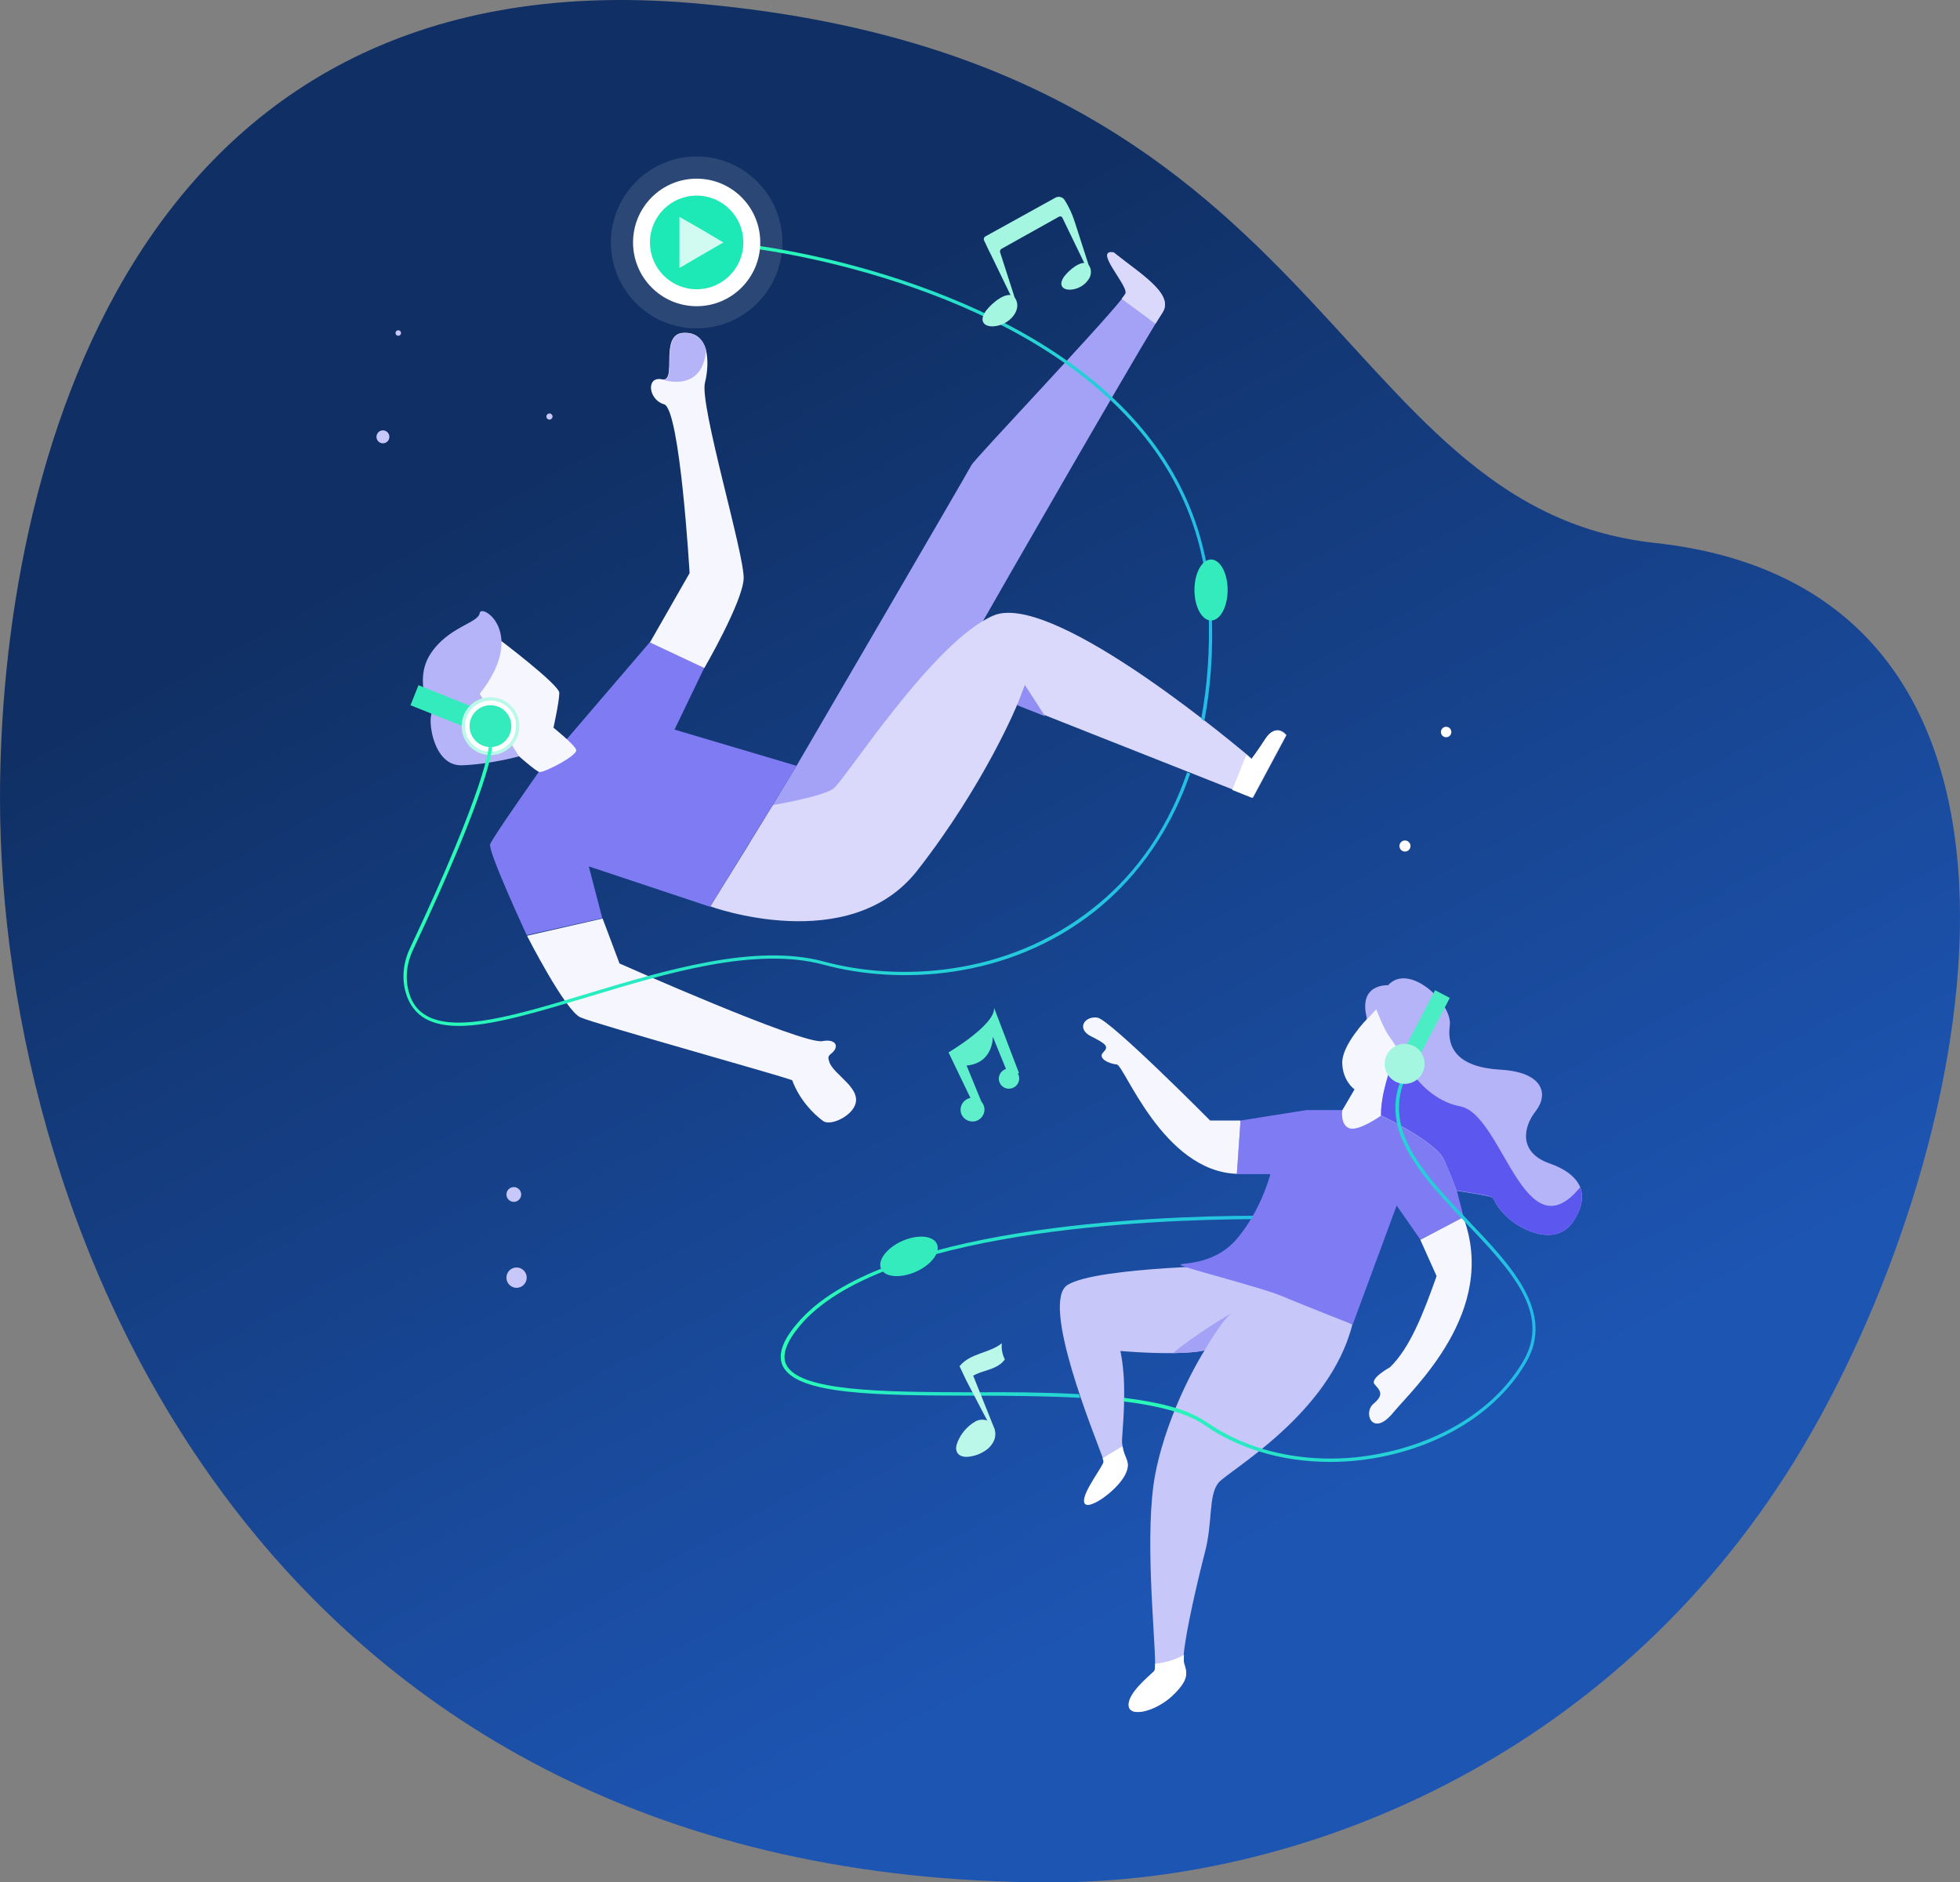<svg width="406" height="390" viewBox="0 0 406 390" fill="none" xmlns="http://www.w3.org/2000/svg">
<rect x="0" y="0" width="406" height="390" fill="#808080" stroke="none"/>
<path d="M0 165.326C0 97.751 26.797 -9.194 143.28 0.632C276.248 11.863 274.784 105.089 342.828 112.491C433.023 122.318 410.681 236.856 373.636 299.518C335.89 363.327 270.965 390 217.88 390C55.822 390.064 0 257.02 0 165.326Z" fill="url(#paint0_linear_17114_55831)"/>
<path d="M207.521 116.808C206.211 117.864 204.561 118.37 202.981 118.947C201.401 119.524 199.79 120.247 198.759 121.578C199.259 122.546 199.669 123.551 200.164 124.521L204.502 132.822C203.641 132.505 202.682 132.604 201.904 133.09C200.309 134.06 199.067 135.517 198.358 137.248C198.074 137.937 197.881 138.796 198.294 139.48C198.767 140.264 199.768 140.404 200.588 140.321C201.817 140.199 202.998 139.779 204.03 139.096C204.85 138.589 205.502 137.848 205.9 136.967C206.297 136.021 206.26 134.949 205.798 134.033L201.584 123.513C202.427 123.086 203.309 122.743 204.219 122.489C205.7 122.025 207.265 121.433 208.146 120.15C207.619 119.121 207.402 117.96 207.521 116.808Z" fill="#C8C7F9"/>
<path d="M280.138 274.413C275.428 293.052 254.486 304.67 252.386 307.223C250.285 309.84 251.24 315.33 249.585 321.649C248.185 327.011 245.575 338.182 245.193 342.842C245.129 343.736 245.129 344.374 245.257 344.693C245.957 346.672 246.212 348.076 242.902 351.268C239.592 354.46 233.99 355.992 233.799 353.374C233.545 350.821 238.128 347.183 239.083 346.225C239.21 346.097 239.274 345.587 239.274 344.693C239.274 338.757 236.982 317.245 239.337 305.244C242.011 291.711 249.267 280.158 249.521 279.775C247.994 280.158 245.511 280.285 242.965 280.349C237.81 280.413 232.081 279.902 232.081 279.902C233.354 285.903 232.781 293.052 232.463 297.648C232.399 298.414 232.399 299.052 232.526 299.627C232.908 302.308 234.5 302.818 233.036 305.627C231.253 309.01 225.079 313.287 224.634 311.244C224.188 309.266 228.644 303.712 228.644 302.818C228.644 302.755 228.58 302.499 228.453 302.116C226.734 297.329 215.34 269.625 221.196 266.178C227.498 262.412 257.16 262.156 257.16 262.156L280.138 274.413Z" fill="#C8C7F9"/>
<path d="M278.039 229.988H270.656L256.971 232.158L256.207 243.265H263.145C263.145 243.265 261.299 250.67 256.207 256.67C251.115 262.67 243.413 261.457 244.686 262.16C245.895 262.862 261.044 266.692 265.245 268.415C269.446 270.203 280.203 274.416 280.203 274.416L289.306 249.776L294.207 256.798L303.182 252.202L301.781 246.712L300.254 232.732L286.059 231.137L278.039 229.988Z" fill="#7F7CF3"/>
<path d="M283.128 211.154C283.128 211.154 277.972 216.452 278.036 220.218C278.1 223.984 280.582 225.708 280.582 225.708L278.036 230.048C278.036 230.048 277.59 233.048 279.5 233.751C281.409 234.453 285.992 231.197 285.992 231.197L294.14 225.325L291.594 211.217L287.456 207.515C287.52 207.451 283.828 206.813 283.128 211.154Z" fill="#F6F6FE"/>
<path d="M325.965 252.966C322.337 258.519 314.889 254.881 311.898 251.881C308.906 248.881 310.052 248.242 308.397 247.859C306.742 247.476 301.713 246.71 301.713 246.71C301.713 246.71 300.822 244.093 299.104 240.263C297.321 236.497 286.055 231.135 286.055 231.135C285.991 225.262 289.556 217.411 289.556 217.411C289.556 217.411 289.301 216.9 287.901 214.921C286.501 213.006 285.1 209.112 285.1 209.112L283.191 211.155C281.154 203.687 287.519 204.133 287.519 204.133C291.911 199.282 300.95 207.9 300.313 212.496C299.677 217.092 301.904 221.113 310.816 221.624C319.727 222.134 320.809 226.73 318.136 230.177C315.398 233.624 314.635 238.795 320.936 241.029C324.246 242.178 326.538 243.902 327.365 246.072C328.065 247.987 327.683 250.349 325.965 252.966Z" fill="#B6B4F8"/>
<path d="M325.968 252.965C322.34 258.518 314.893 254.88 311.901 251.88C310.246 250.22 309.864 249.263 309.546 248.688C309.292 248.241 309.101 247.986 308.4 247.794C308.019 247.667 307.446 247.603 306.809 247.475C304.709 247.092 301.717 246.645 301.717 246.645C301.717 246.645 300.826 244.028 299.107 240.198C297.325 236.432 286.059 231.07 286.059 231.07C285.995 225.197 289.56 217.346 289.56 217.346C289.56 217.346 293.697 227.559 302.481 229.219C311.265 230.879 315.72 260.114 327.305 246.007C328.069 247.986 327.687 250.348 325.968 252.965Z" fill="#5B57EF"/>
<path d="M256.971 232.155H250.669C250.669 232.155 229.919 211.217 227.309 210.834C224.7 210.451 222.854 213.132 226.036 214.728C229.219 216.324 229.728 216.835 228.519 218.047C227.309 219.26 229.728 220.409 231.319 220.537C232.911 220.665 240.867 242.687 256.207 243.198L256.971 232.155Z" fill="#F6F6FE"/>
<path d="M294.207 256.86L297.581 264.393C294.844 272.116 292.043 279.33 287.906 283.287C287.906 283.287 283.705 285.585 284.723 286.798C285.805 288.011 286.824 288.905 284.532 290.82C282.241 292.735 284.341 297.841 288.542 292.735C292.743 287.628 310.375 271.67 303.119 252.2L294.207 256.86Z" fill="#F6F6FE"/>
<path d="M223.488 288.845C223.552 289.1 223.679 289.355 223.743 289.611C216.55 289.228 208.785 289.164 201.401 289.164C181.86 289.1 164.992 289.036 162.128 282.972C161.11 280.738 162.001 277.865 165.056 274.29C181.987 253.991 239.21 251.949 259.579 251.885C259.452 252.14 259.324 252.332 259.197 252.587C238.574 252.715 182.242 254.821 165.629 274.737C162.892 278.057 161.937 280.738 162.828 282.653C165.438 288.334 182.942 288.398 201.465 288.462C208.912 288.398 216.487 288.462 223.488 288.845Z" fill="url(#paint1_linear_17114_55831)"/>
<path d="M316.167 282.204C310.756 291.588 300.317 298.673 287.523 301.546C283.513 302.44 279.503 302.886 275.557 302.886C270.465 302.886 265.436 302.184 260.853 300.716C256.716 299.439 252.897 297.652 249.587 295.29C247.932 294.141 245.768 293.184 243.222 292.418C240.23 291.524 236.666 290.822 232.846 290.375C232.846 290.12 232.846 289.864 232.846 289.609C236.793 290.12 240.421 290.758 243.54 291.716C246.086 292.482 248.25 293.503 250.032 294.716C253.47 297.078 257.352 298.929 261.553 300.205C269.51 302.567 278.548 302.886 287.396 300.844C299.999 298.035 310.311 291.077 315.594 281.885C321.322 271.927 312.729 262.927 303.691 253.416C303.373 253.096 303.118 252.777 302.8 252.458C296.434 245.756 290.197 238.925 289.178 231.521C288.796 228.648 289.178 225.712 290.706 222.648L291.342 222.967C289.878 225.903 289.56 228.84 289.942 231.648C290.96 238.734 297.007 245.373 303.118 251.82C303.5 252.203 303.882 252.586 304.2 252.969C312.984 262.161 322.15 271.8 316.167 282.204Z" fill="url(#paint2_linear_17114_55831)"/>
<path d="M300.311 206.754L297.265 205.156L289.091 220.822L292.137 222.421L300.311 206.754Z" fill="#4AEDC4"/>
<path d="M290.962 224.561C293.247 224.561 295.1 222.703 295.1 220.411C295.1 218.12 293.247 216.262 290.962 216.262C288.677 216.262 286.825 218.12 286.825 220.411C286.825 222.703 288.677 224.561 290.962 224.561Z" fill="#A4F6E1"/>
<path d="M189.691 263.496C186.508 264.9 183.262 264.645 182.498 262.858C181.734 261.134 183.707 258.517 186.89 257.113C190.072 255.708 193.319 255.964 194.083 257.751C194.846 259.538 192.873 262.092 189.691 263.496Z" fill="#33EBBD"/>
<path d="M255.123 272.054C253.15 273.458 249.522 279.778 249.522 279.778C247.994 280.161 245.512 280.288 242.966 280.352C246.976 276.905 254.678 272.245 255.123 272.054Z" fill="#A4A2F6"/>
<path d="M242.903 351.272C239.593 354.463 233.992 355.995 233.801 353.378C233.546 350.825 238.129 347.186 239.084 346.229C239.211 346.101 239.275 345.59 239.275 344.697C239.275 344.697 242.648 344.441 245.258 342.846C245.195 343.739 245.195 344.378 245.322 344.697C245.958 346.676 246.213 348.144 242.903 351.272Z" fill="white"/>
<path d="M232.975 305.629C231.192 309.012 225.018 313.289 224.573 311.246C224.127 309.267 228.583 303.714 228.583 302.82C228.583 302.756 228.519 302.501 228.392 302.118L232.529 299.628C232.847 302.309 234.439 302.756 232.975 305.629Z" fill="white"/>
<path d="M107.004 266.816C108.164 266.816 109.104 265.873 109.104 264.71C109.104 263.546 108.164 262.603 107.004 262.603C105.844 262.603 104.903 263.546 104.903 264.71C104.903 265.873 105.844 266.816 107.004 266.816Z" fill="#C8C7F9"/>
<path d="M106.434 249.009C107.278 249.009 107.962 248.323 107.962 247.477C107.962 246.631 107.278 245.945 106.434 245.945C105.59 245.945 104.906 246.631 104.906 247.477C104.906 248.323 105.59 249.009 106.434 249.009Z" fill="#C8C7F9"/>
<path d="M291.027 176.432C291.66 176.432 292.173 175.917 292.173 175.283C292.173 174.648 291.66 174.134 291.027 174.134C290.394 174.134 289.881 174.648 289.881 175.283C289.881 175.917 290.394 176.432 291.027 176.432Z" fill="white"/>
<path d="M299.554 152.748C300.152 152.748 300.637 152.262 300.637 151.662C300.637 151.063 300.152 150.577 299.554 150.577C298.957 150.577 298.472 151.063 298.472 151.662C298.472 152.262 298.957 152.748 299.554 152.748Z" fill="white"/>
<path d="M79.318 91.849C80.056 91.849 80.655 91.249 80.655 90.509C80.655 89.769 80.056 89.168 79.318 89.168C78.58 89.168 77.981 89.769 77.981 90.509C77.981 91.249 78.58 91.849 79.318 91.849Z" fill="#C8C7F9"/>
<path d="M82.498 69.571C82.814 69.571 83.071 69.314 83.071 68.997C83.071 68.68 82.814 68.423 82.498 68.423C82.182 68.423 81.926 68.68 81.926 68.997C81.926 69.314 82.182 69.571 82.498 69.571Z" fill="#C8C7F9"/>
<path d="M113.817 86.937C114.169 86.937 114.454 86.651 114.454 86.299C114.454 85.946 114.169 85.66 113.817 85.66C113.466 85.66 113.181 85.946 113.181 86.299C113.181 86.651 113.466 86.937 113.817 86.937Z" fill="#C8C7F9"/>
<path opacity="0.11" d="M144.307 68.04C154.115 68.04 162.066 60.066 162.066 50.23C162.066 40.395 154.115 32.421 144.307 32.421C134.499 32.421 126.548 40.395 126.548 50.23C126.548 60.066 134.499 68.04 144.307 68.04Z" fill="white"/>
<path d="M240.869 64.657C240.615 65.04 240.106 65.87 239.342 67.083C233.231 77.169 212.099 113.745 198.032 138.449C182.246 166.089 163.278 186.898 163.278 186.898L155.322 174.579L165.06 158.556C165.06 158.556 200.514 97.787 201.214 96.383C201.851 95.106 227.439 68.168 232.34 61.977C232.849 61.338 233.104 60.955 233.168 60.764C233.549 58.976 226.484 51.636 230.685 52.338C235.968 56.551 243.225 60.828 240.869 64.657Z" fill="#A4A2F6"/>
<path d="M111.713 159.78C111.713 159.78 102.038 173.504 101.529 174.909C101.019 176.313 109.103 193.74 109.103 193.74L124.761 190.229L121.961 179.505L147.077 187.869L165.029 158.673L139.72 151.163L145.894 138.332L134.627 133.034L111.713 159.78Z" fill="#7F7CF3"/>
<path d="M103.125 132.259C103.125 132.259 115.855 141.834 115.855 143.557C115.855 145.344 114.646 150.77 114.646 150.77C114.646 150.77 119.038 154.281 119.356 155.366C119.738 156.451 113.055 159.962 111.782 159.962C110.572 159.962 95.614 145.855 95.614 145.855V134.557L103.125 132.259Z" fill="#F6F6FE"/>
<path d="M99.37 143.748L107.517 156.706C107.517 156.706 101.47 158.366 95.678 158.557C89.886 158.749 88.676 149.748 89.376 147.961C89.376 147.961 85.494 141.067 89.186 135.45C92.877 129.832 99.052 129.13 99.37 127.024C99.688 124.917 109.363 131.109 99.37 143.748Z" fill="#B6B4F8"/>
<path d="M109.169 193.875C109.169 193.875 117.062 209.387 120.244 210.791C123.427 212.196 162.191 222.984 164.1 223.813C165.628 227.899 168.429 230.707 170.466 232.239C171.866 233.261 175.494 231.665 176.767 229.622C179.313 225.665 172.439 222.728 171.739 219.856C171.357 218.771 171.802 218.643 172.439 218.068C173.903 216.664 173.012 215.196 170.338 215.707C166.265 216.473 128.328 199.62 128.328 199.62L124.827 190.301L109.169 193.875Z" fill="#F6F6FE"/>
<path d="M154.046 119.892C153.792 124.807 145.899 138.404 145.899 138.404L134.633 133.106L142.844 118.743C142.844 118.743 140.871 84.72 137.561 83.762C134.251 82.805 133.805 77.89 137.115 78.592C140.425 79.294 136.415 69.208 141.571 68.953C144.244 68.825 145.644 70.357 146.217 72.464C146.727 74.443 146.599 76.996 146.026 79.294C144.881 83.954 154.237 114.913 154.046 119.892Z" fill="#F6F6FE"/>
<path d="M266.495 152.303L259.557 165.261L255.42 163.602L210.736 145.92C210.736 145.92 204.053 162.389 189.986 180.39C175.919 198.327 147.148 187.794 147.148 187.794L160.133 166.793C160.133 166.793 170.254 165.07 172.609 163.41C174.964 161.75 193.169 132.961 205.772 127.536C217.229 122.62 251.855 150.963 258.284 156.325C258.921 156.899 259.303 157.218 259.303 157.218C259.303 157.218 260.83 155.176 262.167 153.069C264.522 149.558 266.495 152.303 266.495 152.303Z" fill="#DAD9FB"/>
<path d="M86.685 141.962L85.031 146.112L101.817 152.841L103.471 148.692L86.685 141.962Z" fill="#33EBBD"/>
<path d="M101.596 156.125C104.725 156.125 107.261 153.582 107.261 150.444C107.261 147.307 104.725 144.763 101.596 144.763C98.468 144.763 95.931 147.307 95.931 150.444C95.931 153.582 98.468 156.125 101.596 156.125Z" fill="white"/>
<path d="M101.6 156.45C98.29 156.45 95.616 153.769 95.616 150.449C95.616 147.13 98.29 144.449 101.6 144.449C104.909 144.449 107.583 147.13 107.583 150.449C107.583 153.769 104.909 156.45 101.6 156.45ZM101.6 145.151C98.672 145.151 96.317 147.513 96.317 150.449C96.317 153.386 98.672 155.747 101.6 155.747C104.528 155.747 106.883 153.386 106.883 150.449C106.946 147.513 104.528 145.151 101.6 145.151Z" fill="#BBF8E9"/>
<path d="M101.596 154.787C103.987 154.787 105.925 152.844 105.925 150.447C105.925 148.049 103.987 146.106 101.596 146.106C99.206 146.106 97.268 148.049 97.268 150.447C97.268 152.844 99.206 154.787 101.596 154.787Z" fill="#33EBBD"/>
<path d="M245.895 160.022L246.532 160.278C241.758 174.129 233.929 183.066 226.927 188.684C208.659 203.238 185.808 204.004 170.531 199.854C156.464 196.088 138.005 201.642 121.774 206.557C111.335 209.685 101.915 212.557 95.04 212.557C92.367 212.557 90.012 212.11 88.166 211.089C86.129 209.94 84.729 208.089 84.029 205.599C83.201 202.663 83.52 199.408 84.92 196.471C100.96 162.448 101.215 154.852 101.215 154.788H101.915C101.915 155.107 101.724 162.512 85.556 196.79C84.22 199.599 83.901 202.663 84.665 205.472C85.302 207.834 86.575 209.493 88.484 210.515C94.786 213.962 107.198 210.259 121.52 205.919C137.878 201.003 156.401 195.386 170.659 199.216C185.744 203.301 208.341 202.535 226.418 188.173C233.483 182.619 241.185 173.81 245.895 160.022Z" fill="url(#paint3_linear_17114_55831)"/>
<path d="M249.457 149.427C249.266 149.3 249.075 149.108 248.821 148.917C250.03 142.406 250.667 135.001 250.349 126.639C249.776 109.404 242.71 94.403 229.216 82.147C201.4 56.741 153.916 50.039 144.305 50.613L144.241 49.911C153.916 49.337 201.655 56.039 229.662 81.636C243.283 94.02 250.412 109.212 250.985 126.639C251.367 135.193 250.73 142.725 249.457 149.427Z" fill="url(#paint4_linear_17114_55831)"/>
<path d="M144.307 63.442C151.584 63.442 157.483 57.526 157.483 50.228C157.483 42.93 151.584 37.014 144.307 37.014C137.031 37.014 131.132 42.93 131.132 50.228C131.132 57.526 137.031 63.442 144.307 63.442Z" fill="white"/>
<path d="M144.308 59.932C149.651 59.932 153.983 55.588 153.983 50.229C153.983 44.871 149.651 40.527 144.308 40.527C138.964 40.527 134.633 44.871 134.633 50.229C134.633 55.588 138.964 59.932 144.308 59.932Z" fill="#1DE9B6"/>
<path d="M140.742 50.233V44.935L145.325 47.552L149.844 50.233L145.325 52.85L140.742 55.531V50.233Z" fill="#D1FAF0"/>
<path d="M210.698 146.11L212.289 141.897L216.49 148.408L210.698 146.11Z" fill="#918FF4"/>
<path d="M146.28 72.573C146.216 72.956 146.153 73.402 146.089 73.849C144.625 81.318 137.178 78.637 137.178 78.637C140.488 79.339 136.478 69.253 141.633 68.998C144.243 68.934 145.707 70.402 146.28 72.573Z" fill="#B6B4F8"/>
<path d="M240.865 64.655C240.611 65.038 240.101 65.868 239.338 67.081L232.336 61.91C232.845 61.272 233.1 60.889 233.163 60.698C233.545 58.91 226.48 51.569 230.681 52.272C235.964 56.548 243.22 60.825 240.865 64.655Z" fill="#DAD9FB"/>
<path d="M266.328 152.363L259.39 165.322L255.252 163.662L258.18 156.385C258.817 156.959 259.199 157.278 259.199 157.278C259.199 157.278 260.726 155.236 262.063 153.129C264.291 149.682 266.328 152.363 266.328 152.363Z" fill="white"/>
<path d="M250.86 128.556C252.758 128.556 254.297 125.727 254.297 122.237C254.297 118.746 252.758 115.917 250.86 115.917C248.962 115.917 247.423 118.746 247.423 122.237C247.423 125.727 248.962 128.556 250.86 128.556Z" fill="#33EBBD"/>
<path d="M207.521 278.305C206.211 279.36 204.561 279.866 202.981 280.444C201.401 281.021 199.79 281.743 198.759 283.074C199.259 284.043 199.669 285.048 200.164 286.018L204.502 294.319C203.641 294.002 202.682 294.1 201.904 294.587C200.309 295.556 199.067 297.014 198.358 298.745C198.074 299.434 197.881 300.292 198.294 300.977C198.767 301.761 199.768 301.9 200.588 301.818C201.817 301.695 202.998 301.275 204.03 300.593C204.85 300.086 205.502 299.344 205.9 298.463C206.297 297.518 206.26 296.445 205.798 295.53L201.584 285.01C202.427 284.583 203.309 284.24 204.219 283.986C205.7 283.522 207.265 282.93 208.146 281.647C207.619 280.617 207.402 279.456 207.521 278.305Z" fill="#BBF8E9"/>
<path d="M211.08 222.34L205.916 208.8C206.22 212.283 196.482 218.047 196.482 218.047L201.017 227.479C199.771 227.703 198.871 228.852 198.983 230.126C199.084 231.48 200.304 232.46 201.666 232.351C203.029 232.243 204.022 231.024 203.921 229.669C203.864 229.149 203.656 228.64 203.297 228.259L200.222 220.767C205.835 220.239 205.654 214.786 205.654 214.786L208.381 221.469C207.472 221.773 206.83 222.644 206.896 223.662C207.009 224.82 208.031 225.673 209.196 225.553C210.36 225.434 211.225 224.412 211.112 223.255C211.078 222.919 210.986 222.641 210.824 222.387L211.08 222.34Z" fill="#60EFCB"/>
<path d="M220.529 41.448L220.513 41.425C220.116 40.798 219.279 40.593 218.615 40.96L204.128 48.974C203.82 49.145 203.697 49.517 203.847 49.827L204.127 50.404C204.474 51.207 205.249 52.777 205.27 52.765L209.324 61.142C207.513 60.845 204.597 63.64 203.924 64.863C203.604 65.445 203.365 66.156 203.657 66.747C203.996 67.432 204.899 67.645 205.682 67.615C207.33 67.539 208.867 66.758 209.882 65.48C210.479 64.718 210.869 63.74 210.68 62.805C210.611 62.38 210.439 61.978 210.178 61.633L207.17 52.288C207.078 52.002 207.204 51.691 207.473 51.541C211.435 49.336 215.405 47.098 219.368 44.89C219.488 44.824 219.63 44.808 219.761 44.848C219.892 44.888 220 44.979 220.058 45.1L224.598 54.481C223.048 54.438 220.738 56.671 220.188 57.671C219.915 58.166 219.711 58.774 219.96 59.277C220.249 59.861 221.018 60.043 221.686 60.017C223.299 59.946 224.772 59.079 225.593 57.717C225.978 57.075 226.077 56.311 225.868 55.602C225.796 55.343 225.67 55.102 225.498 54.894L222.571 45.8C222.079 44.271 221.393 42.809 220.529 41.448Z" fill="#A4F6E1"/>
<defs>
<linearGradient id="paint0_linear_17114_55831" x1="23.476" y1="146.373" x2="151.631" y2="380.716" gradientUnits="userSpaceOnUse">
<stop stop-color="#103065"/>
<stop offset="1" stop-color="#1D55B3"/>
</linearGradient>
<linearGradient id="paint1_linear_17114_55831" x1="161.725" y1="269.289" x2="255.718" y2="290.008" gradientUnits="userSpaceOnUse">
<stop stop-color="#2AFFB3"/>
<stop offset="1" stop-color="#23BCE6"/>
</linearGradient>
<linearGradient id="paint2_linear_17114_55831" x1="232.846" y1="259.664" x2="318.003" y2="267.352" gradientUnits="userSpaceOnUse">
<stop stop-color="#2AFFB3"/>
<stop offset="1" stop-color="#23BCE6"/>
</linearGradient>
<linearGradient id="paint3_linear_17114_55831" x1="83.578" y1="181.439" x2="238.789" y2="218.647" gradientUnits="userSpaceOnUse">
<stop stop-color="#2AFFB3"/>
<stop offset="1" stop-color="#23BCE6"/>
</linearGradient>
<linearGradient id="paint4_linear_17114_55831" x1="144.241" y1="95.803" x2="250.979" y2="105.54" gradientUnits="userSpaceOnUse">
<stop stop-color="#2AFFB3"/>
<stop offset="1" stop-color="#23BCE6"/>
</linearGradient>
</defs>
</svg>
